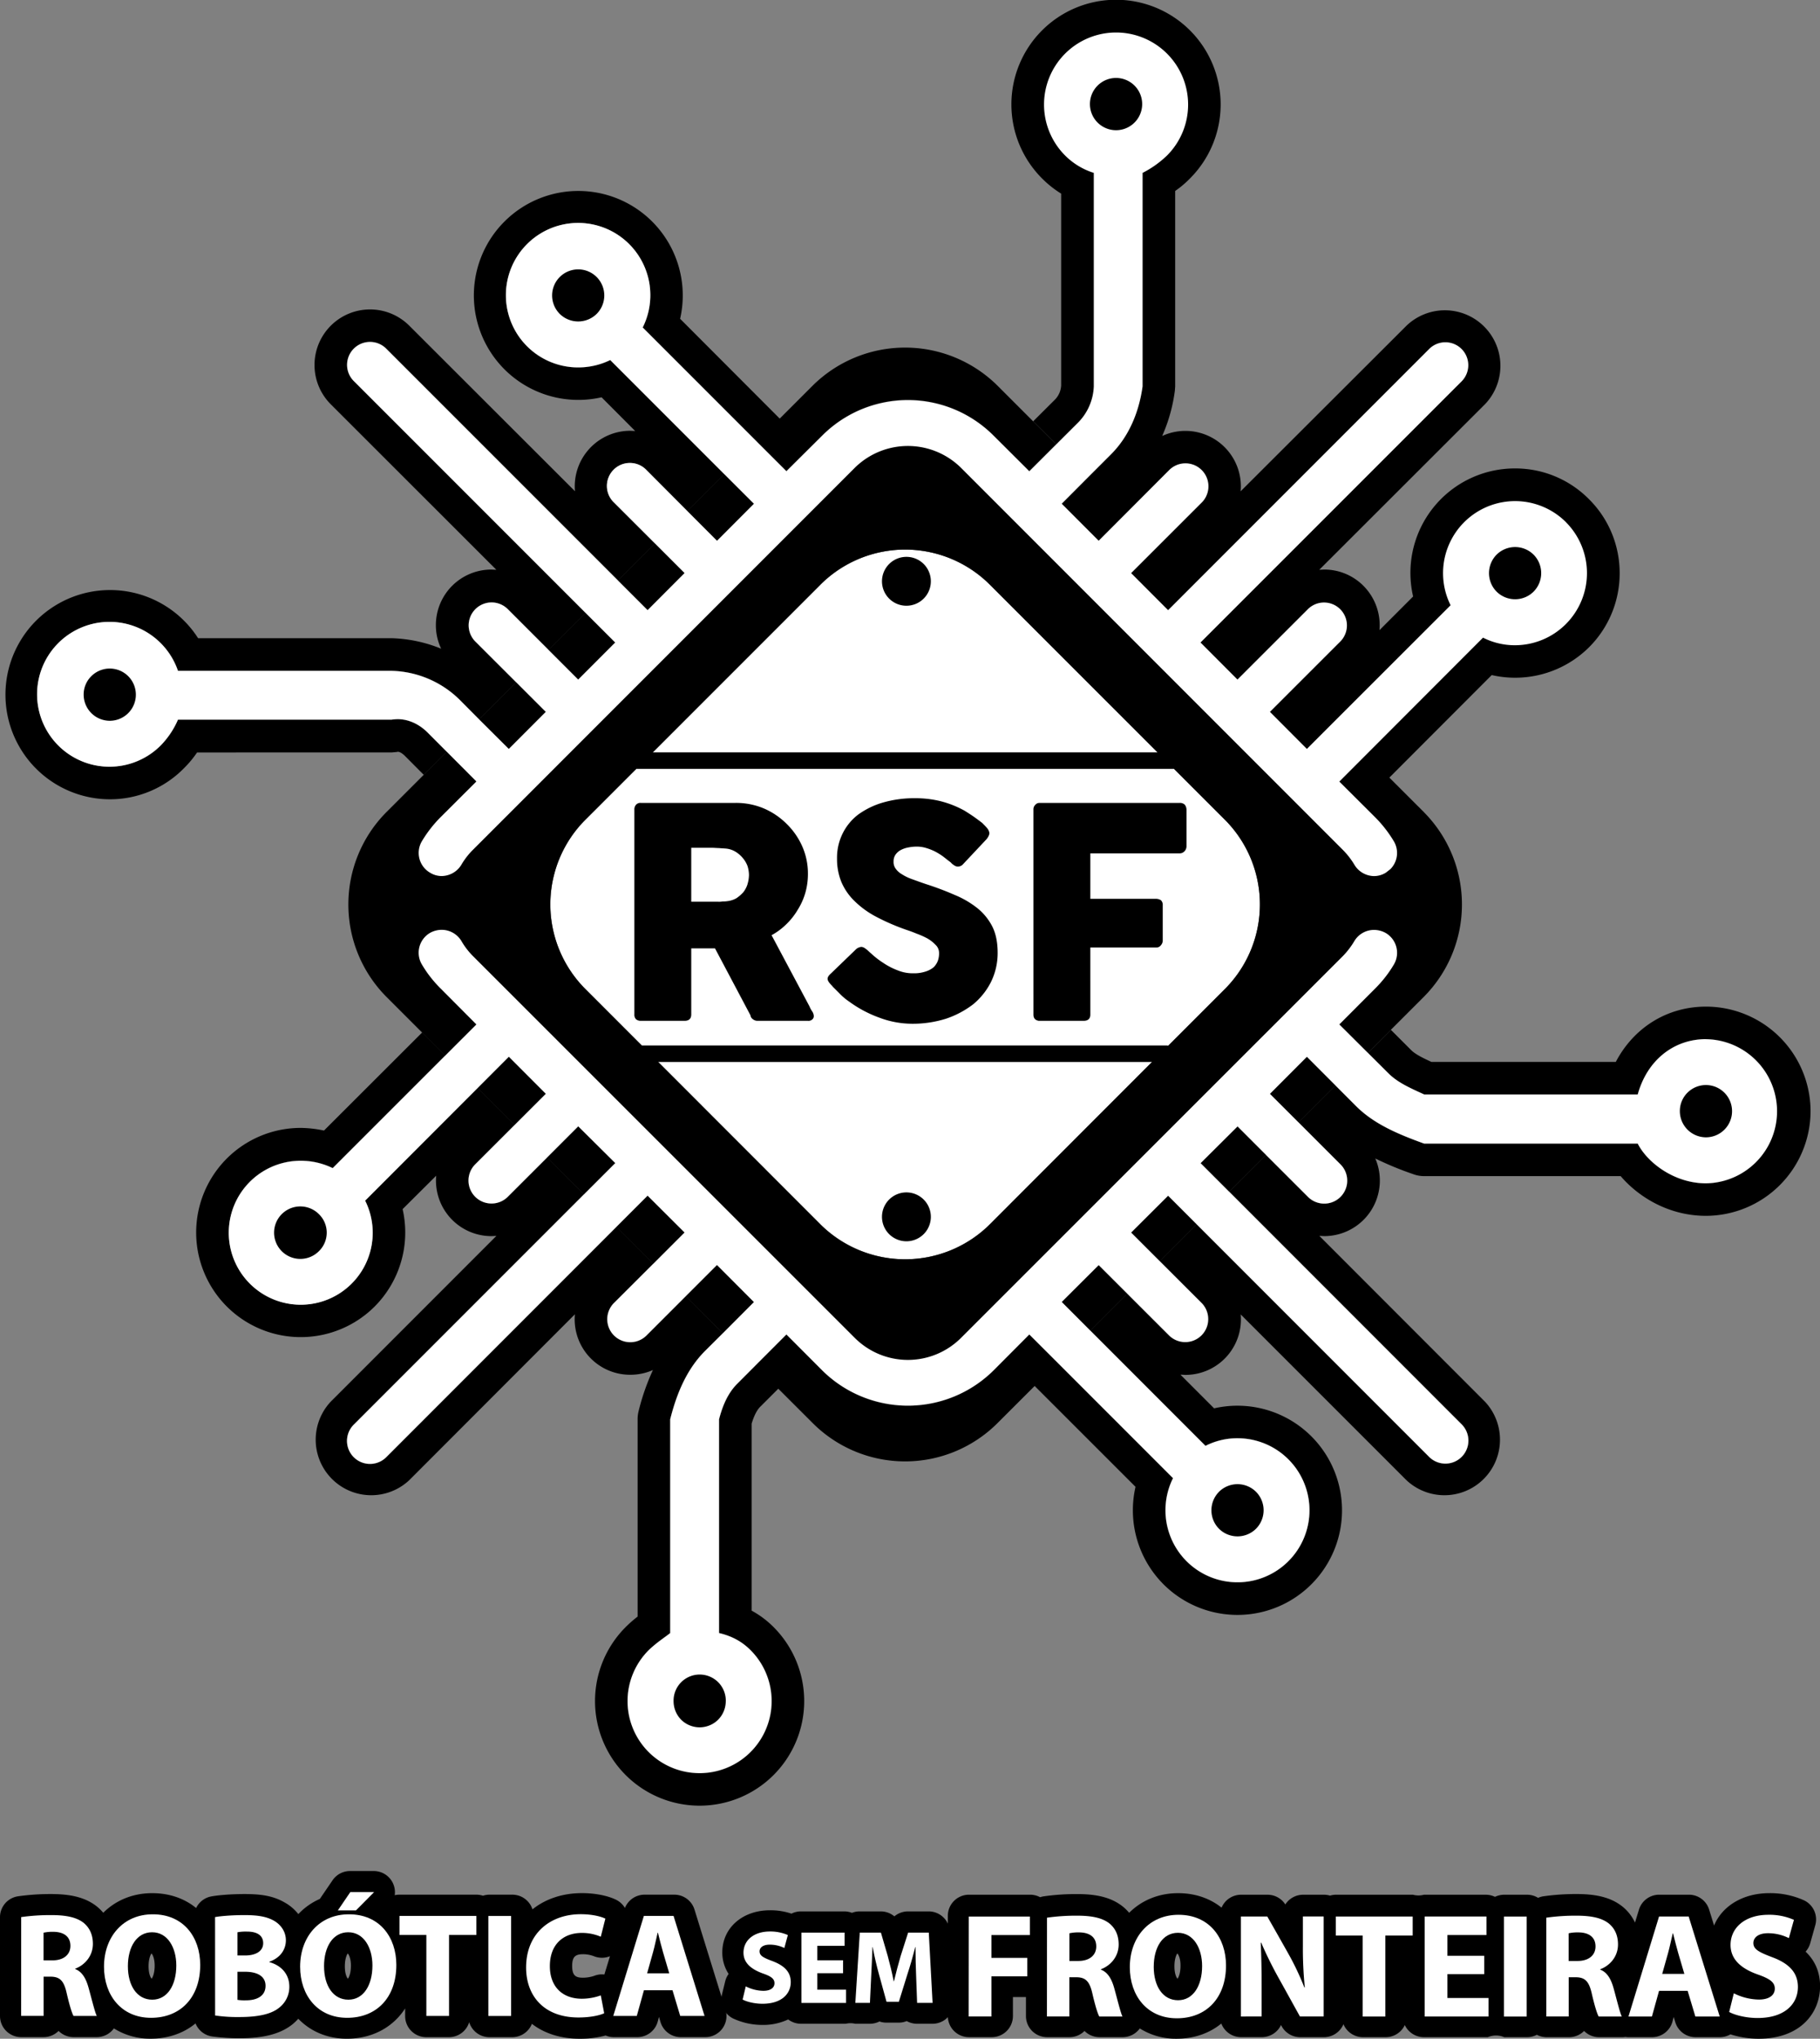 <svg xmlns="http://www.w3.org/2000/svg" viewBox="0 0 1438.23 1610.63"><rect x="0" y="0" width="1438.23" height="1610.63" fill="#808080" stroke="none"/><defs><style>.cls-1,.cls-3{fill:#fff;}.cls-2,.cls-4{fill:#000;}.cls-3,.cls-4{fill-rule:evenodd;}</style></defs><g id="BackGround"><g id="Robótica"><path class="cls-2" d="M737.63,1805.31c-15,0-28-4.24-37.76-11.79a16.72,16.72,0,0,1-15.55,10.56h-18a16.71,16.71,0,0,1-16-11.87,16.71,16.71,0,0,1-16,11.87H616.42a16.72,16.72,0,0,1-16.72-16.71v-6c-9.64,14.9-26,23.92-46.06,23.92-15.46,0-28.82-5.86-38.37-15.78a42.89,42.89,0,0,1-4.61,4.41c-9.5,7.57-22.69,11-41.7,11a162.35,162.35,0,0,1-21.57-1.38,16.71,16.71,0,0,1-13.32-10.34c-9.36,7.7-21.54,12.07-35.52,12.07a53.65,53.65,0,0,1-29-8.14,16.71,16.71,0,0,1-13.54,6.91H337.68a16.71,16.71,0,0,1-11.84-4.91,16.71,16.71,0,0,1-11.85,4.91H296.26a16.71,16.71,0,0,1-16.71-16.71V1709.3a16.7,16.7,0,0,1,14.18-16.52,182.9,182.9,0,0,1,26.36-1.78c16.24,0,27.3,3,35.89,9.72l.31.25a38.27,38.27,0,0,1,4.87,4.82c9.74-9.75,23.19-15.5,38.69-15.5,13.65,0,25.54,4.26,34.69,11.74a16.69,16.69,0,0,1,12-9.16c6-1.12,16.51-1.87,26.2-1.87,12.1,0,22.11,1.12,31.56,6.55a35.72,35.72,0,0,1,11,9.3,51.93,51.93,0,0,1,17-12c.07-.09.13-.19.2-.29l9.85-14.45a16.72,16.72,0,0,1,13.81-7.3h18.77a16.72,16.72,0,0,1,16.54,19.1,17.26,17.26,0,0,1,3.76-.42H656a16.62,16.62,0,0,1,5.21.83,16.51,16.51,0,0,1,5.2-.83h18a16.73,16.73,0,0,1,15.92,11.59c10.2-8.16,23.65-12.82,39.15-12.82,10.27,0,20.35,2,27,5.29a16.69,16.69,0,0,1,6.91,6.44,16.71,16.71,0,0,1,15.52-10.5h23.46a16.7,16.7,0,0,1,16,11.77l24.52,79.13a16.71,16.71,0,0,1-16,21.66H817.52a16.71,16.71,0,0,1-16-11.89l-1.23-4.1-1,3.76a16.7,16.7,0,0,1-16.1,12.23H764.6a16.76,16.76,0,0,1-6.45-1.29A77.85,77.85,0,0,1,737.63,1805.31ZM554.43,1738h-.15c-.2.26-2.22,3.29-2.22,10.07,0,6.57,1.94,9.43,2.42,9.78h0c.62-.7,2.38-3.85,2.38-10.3C556.88,1742,555.21,1738.78,554.43,1738Zm-155.09,0h-.15c-.2.26-2.22,3.29-2.22,10.07,0,6.57,1.94,9.42,2.42,9.78h0c.63-.71,2.38-3.85,2.38-10.3C401.79,1742,400.12,1738.78,399.34,1738Zm340.88.53c-6.37,0-8.52,2.37-8.52,9.37,0,7.73,3,9.19,8.63,9.19a28.7,28.7,0,0,0,8.69-1.44,16.58,16.58,0,0,1,8.13-1.09l4.42-14.45a16.86,16.86,0,0,1-12.36.12A24.44,24.44,0,0,0,740.22,1738.52Z" transform="translate(-279.55 -194.69)"/><path class="cls-3" d="M314,1743.39h7c8.91,0,14.19-4.58,14.19-11.45,0-7.23-5-10.93-13.13-11.11a33.58,33.58,0,0,0-8.11.71v21.85Zm-17.71-34.19a166.78,166.78,0,0,1,23.83-1.58c11.72,0,20,1.76,25.57,6.16,4.67,3.89,7.26,9.35,7.26,16.57,0,10.22-7.15,17.1-13.94,19.57v.35c5.5,2.12,8.55,7.58,10.54,14.8,2.47,8.81,4.94,19.21,6.47,22.21H337.66c-1.29-2.12-3.3-8.82-5.5-18.33-2.2-9.7-5.51-12.69-12.78-12.69H314v31H296.26Z" transform="translate(-279.55 -194.69)"/><path class="cls-3" d="M380.61,1748c0,15.52,7.3,26.44,19.26,26.44s19-11.45,19-27c0-14.1-6.8-26.26-19.12-26.26-12.07,0-19.14,11.45-19.14,26.78Zm57.15-1c0,25.91-15.73,41.77-38.84,41.77-23.45,0-37.18-17.8-37.18-40.36,0-23.62,15.13-41.41,38.48-41.41C424.51,1706.92,437.76,1725.06,437.76,1746.92Z" transform="translate(-279.55 -194.69)"/><path class="cls-3" d="M467.22,1774.59a37.94,37.94,0,0,0,6.92.35c8.09,0,15.25-3.17,15.25-11.45,0-7.94-7.16-11.1-16.06-11.1h-6.11v22.2Zm0-35.07h5.86c9.38,0,14.44-3.88,14.44-9.69,0-6-4.59-9.17-12.68-9.17a35.48,35.48,0,0,0-7.62.53v18.33ZM449.5,1709.2c4.71-.88,14.19-1.58,23.13-1.58,10.89,0,17.64,1.23,23.33,4.4,5.3,3,9.5,8.46,9.5,15.51s-4.11,13.75-13,16.92v.36c9,2.46,15.73,9.16,15.73,19.38a20.74,20.74,0,0,1-8.22,16.74c-5.71,4.58-15.37,7.23-31.09,7.23a121,121,0,0,1-19.35-1.23Z" transform="translate(-279.55 -194.69)"/><path class="cls-3" d="M575.16,1689.47c-5.74,5.81-8.6,8.63-14.33,14.45H546.52c4-5.82,5.92-8.64,9.85-14.45ZM535.63,1748c0,15.52,7.26,26.44,19.23,26.44s19-11.45,19-27c0-14.1-6.8-26.26-19.12-26.26-12.09,0-19.12,11.45-19.12,26.78Zm57.12-1c0,25.91-15.72,41.77-38.84,41.77-23.45,0-37.19-17.8-37.19-40.36,0-23.62,15.14-41.41,38.49-41.41C579.5,1706.92,592.75,1725.06,592.75,1746.92Z" transform="translate(-279.55 -194.69)"/><path class="cls-3" d="M616.47,1723.3H595.22v-15H656v15H634.39v64H616.47Z" transform="translate(-279.55 -194.69)"/><path class="cls-3" d="M683.46,1708.32v79h-18v-79Z" transform="translate(-279.55 -194.69)"/><path class="cls-3" d="M757,1785.16c-3.28,1.59-10.66,3.35-20.28,3.35-27.34,0-41.42-17.09-41.42-39.47,0-27.15,19.25-42.12,43.16-42.12,9.29,0,16.32,1.93,19.48,3.52-1.47,5.64-2.17,8.63-3.63,14.27a37.56,37.56,0,0,0-15-3c-14.2,0-25.24,8.63-25.24,26.25,0,15.69,9.4,25.74,25.34,25.74a44.55,44.55,0,0,0,14.9-2.65C755.4,1776.7,755.93,1779.53,757,1785.16Z" transform="translate(-279.55 -194.69)"/><path class="cls-3" d="M808.41,1753.62l-4.93-16.75c-1.41-4.76-2.8-10.57-4-15.33h-.23c-1.16,4.76-2.33,10.75-3.63,15.33-1.87,6.7-2.82,10.05-4.69,16.75Zm-20,13.39c-2.26,8.11-3.39,12.16-5.64,20.27H764.18c9.67-31.55,14.5-47.41,24.18-79h23.46c9.79,31.55,14.69,47.41,24.49,79H817.08c-2.45-8.11-3.66-12.16-6.09-20.27Z" transform="translate(-279.55 -194.69)"/></g><g id="Sem"><path class="cls-2" d="M882,1794.39a54.48,54.48,0,0,1-23.24-5.15,16.72,16.72,0,0,1-8.69-18.9l2.56-10.4a16.61,16.61,0,0,1,2.71-5.84,30.7,30.7,0,0,1-5-17c0-19.29,15.83-33.28,37.65-33.28a51.63,51.63,0,0,1,17,2.66,16.66,16.66,0,0,1,7.52-1.78h34.18a16.91,16.91,0,0,1,6.1,1.14,16.69,16.69,0,0,1,6.09-1.14h16.67a16.71,16.71,0,0,1,10.76,3.92,16.73,16.73,0,0,1,10.76-3.92h16.34a16.72,16.72,0,0,1,16.69,15.79l3.05,55.35a16.71,16.71,0,0,1-16.69,17.63h-12.23a16.63,16.63,0,0,1-8.15-2.12,16.75,16.75,0,0,1-6.32,1.24H980a16.74,16.74,0,0,1-5.49-.93,16.64,16.64,0,0,1-7.57,1.81H955.38a16.7,16.7,0,0,0-7.53,0H912.53a16.57,16.57,0,0,1-10.12-3.42A46,46,0,0,1,882,1794.39Z" transform="translate(-279.55 -194.69)"/><path class="cls-3" d="M868.88,1763.93a31.59,31.59,0,0,0,13.89,3.52c5.74,0,8.8-2.47,8.8-6s-2.67-5.46-9.28-7.75c-9.14-3.35-15.21-8.29-15.21-16.39,0-9.52,7.88-16.74,20.94-16.74a34.71,34.71,0,0,1,14.13,2.82c-1.11,4-1.67,6.16-2.78,10.22a26.44,26.44,0,0,0-11.58-2.64c-5.41,0-8,2.46-8,5.28,0,3.53,3.14,5.11,10.26,7.75,9.72,3.71,14.38,8.82,14.38,16.57,0,9.17-7.14,17.1-22.35,17.1-6.31,0-12.55-1.59-15.69-3.35C867.37,1770.27,867.88,1768.16,868.88,1763.93Z" transform="translate(-279.55 -194.69)"/><path class="cls-3" d="M945.78,1753.53H925.4v13h22.75V1777H912.84v-55.51H947v10.4H925.4v11.45h20.38Z" transform="translate(-279.55 -194.69)"/><path class="cls-3" d="M1003.51,1755.65c-.25-6.53-.51-14.63-.51-22.74h-.23c-1.73,7-4,15-6.17,21.5-2.68,8.64-4,12.87-6.73,21.68h-9.76c-2.37-8.64-3.57-12.87-5.92-21.5-1.8-6.52-3.69-14.45-5-21.68H969c-.32,7.58-.58,16-1,22.91-.4,8.46-.62,12.69-1,21.15H955.47c1.41-22.2,2.13-33.31,3.52-55.51h16.69c2.15,7.4,3.24,11.1,5.41,18.5,1.73,6.52,3.46,13.39,4.69,19.92H986c1.57-6.53,3.45-13.75,5.27-19.92,2.36-7.4,3.54-11.1,5.91-18.5h16.33c1.22,22.2,1.83,33.31,3,55.51h-12.23C1004,1768.51,1003.85,1764.28,1003.51,1755.65Z" transform="translate(-279.55 -194.69)"/></g><g id="Fronteira"><path class="cls-2" d="M1669.15,1805.31a74.31,74.31,0,0,1-22.14-3.48,16.63,16.63,0,0,1-8.37,2.25h-19.23a16.7,16.7,0,0,1-16-11.89l-1.24-4.1-1,3.76a16.71,16.71,0,0,1-16.1,12.23h-18.55a16.22,16.22,0,0,1-2.51-.19,16,16,0,0,1-2.51.19h-18.31a16.69,16.69,0,0,1-11.84-4.92,16.67,16.67,0,0,1-11.84,4.92h-17.73a16.66,16.66,0,0,1-7.77-1.9,16.62,16.62,0,0,1-7.76,1.9h-18a16.76,16.76,0,0,0-13,0H1404.8a16.72,16.72,0,0,1-15.12-9.58,16.7,16.7,0,0,1-15.12,9.58h-17.94a16.72,16.72,0,0,1-15.43-10.27,16.72,16.72,0,0,1-15.43,10.27H1307a16.74,16.74,0,0,1-14.62-8.61l-.53-1a16.74,16.74,0,0,1-15.13,9.58h-16.42a16.7,16.7,0,0,1-15.62-10.75c-9.35,7.64-21.49,12-35.42,12a53.71,53.71,0,0,1-29-8.14,16.7,16.7,0,0,1-13.53,6.91h-18.31a16.72,16.72,0,0,1-11.85-4.92,16.64,16.64,0,0,1-11.84,4.92H1107a16.71,16.71,0,0,1-16.71-16.71v-15H1080v15a16.72,16.72,0,0,1-16.72,16.71h-18a16.72,16.72,0,0,1-16.72-16.71v-79.14a16.72,16.72,0,0,1,16.72-16.71h48.34a16.66,16.66,0,0,1,7.89,2,15.78,15.78,0,0,1,2.92-.72,182.8,182.8,0,0,1,26.36-1.78c16.23,0,27.3,3,35.88,9.73l.31.24a37.78,37.78,0,0,1,4.88,4.83c9.74-9.76,23.18-15.51,38.69-15.51,13.48,0,25.24,4.15,34.33,11.45a16.73,16.73,0,0,1,15.41-10.22h20.9a16.71,16.71,0,0,1,14.07,7.7,16.7,16.7,0,0,1,14.07-7.7h16.43a17.07,17.07,0,0,1,4.82.7,16.9,16.9,0,0,1,4.81-.7h60.76a16.69,16.69,0,0,0,8.65,0h48.82a16.78,16.78,0,0,1,7.32,1.68,16.74,16.74,0,0,1,7.31-1.68h18A16.58,16.58,0,0,1,1495,1694a16.13,16.13,0,0,1,4.23-1.23,182.76,182.76,0,0,1,26.35-1.78c16.24,0,27.31,3,35.89,9.73l.31.24a36,36,0,0,1,9.81,12.57l3.11-10.19a16.71,16.71,0,0,1,16-11.83h23.47a16.71,16.71,0,0,1,16,11.77l3.9,12.58c6.41-15.43,22.86-25.58,43.72-25.58a65.27,65.27,0,0,1,27.06,5.54,16.72,16.72,0,0,1,9.22,19.72l-4,14.27a16.81,16.81,0,0,1-3.68,6.69c7.6,7.21,11.45,16.38,11.45,27.42C1717.78,1784.53,1702.74,1805.31,1669.15,1805.31ZM1210,1738h-.16c-.2.26-2.21,3.29-2.21,10.07,0,6.57,1.94,9.42,2.42,9.78h0c.62-.7,2.38-3.85,2.38-10.3C1212.49,1742,1210.81,1738.78,1210,1738Zm466.57.4Z" transform="translate(-279.55 -194.69)"/><path class="cls-3" d="M1045.08,1708.78h48.32v14.63H1063v18h28.37V1756H1063v31.72h-18Z" transform="translate(-279.55 -194.69)"/><path class="cls-3" d="M1124.62,1743.86h7.05c8.91,0,14.18-4.59,14.18-11.46,0-7.22-5-10.92-13.15-11.1a33.32,33.32,0,0,0-8.08.7v21.86Zm-17.7-34.19a164.49,164.49,0,0,1,23.79-1.59c11.74,0,20,1.76,25.59,6.17,4.67,3.88,7.26,9.34,7.26,16.56,0,10.23-7.15,17.1-14,19.57v.35c5.51,2.12,8.56,7.58,10.55,14.8,2.47,8.82,4.94,19.21,6.45,22.21h-18.29c-1.29-2.11-3.33-8.81-5.52-18.33-2.22-9.69-5.52-12.69-12.79-12.69h-5.39v31h-17.7Z" transform="translate(-279.55 -194.69)"/><path class="cls-3" d="M1191.27,1748.44c0,15.51,7.26,26.44,19.23,26.44s19-11.46,19-27c0-14.1-6.8-26.26-19.1-26.26-12.09,0-19.12,11.46-19.12,26.79Zm57.12-1.06c0,25.91-15.7,41.77-38.83,41.77-23.46,0-37.19-17.8-37.19-40.36,0-23.61,15.15-41.41,38.48-41.41C1235.14,1707.38,1248.39,1725.53,1248.39,1747.38Z" transform="translate(-279.55 -194.69)"/><path class="cls-3" d="M1260.15,1787.74v-79H1281c6.57,11.46,9.83,17.28,16.4,28.91a217.08,217.08,0,0,1,12.91,27.14h.35a301.05,301.05,0,0,1-1.52-33v-23.09h16.43v79h-18.77c-6.75-12.16-10.12-18.33-16.89-30.49a307.53,307.53,0,0,1-13.73-27.84h-.35c.46,10.57.71,21.67.71,34.54v23.79Z" transform="translate(-279.55 -194.69)"/><path class="cls-3" d="M1356.35,1723.76h-21.22v-15h60.77v15h-21.61v64h-17.94Z" transform="translate(-279.55 -194.69)"/><path class="cls-3" d="M1452.44,1754.25h-29.08v18.86h32.48v14.63H1405.4v-79h48.8v14.63h-30.84v16.39h29.08Z" transform="translate(-279.55 -194.69)"/><path class="cls-3" d="M1486,1708.78v79h-18v-79Z" transform="translate(-279.55 -194.69)"/><path class="cls-3" d="M1519.2,1743.86h7c8.91,0,14.18-4.59,14.18-11.46,0-7.22-5-10.92-13.13-11.1a33.66,33.66,0,0,0-8.1.7v21.86Zm-17.7-34.19a164.8,164.8,0,0,1,23.81-1.59c11.72,0,20,1.76,25.57,6.17,4.69,3.88,7.27,9.34,7.27,16.56,0,10.23-7.16,17.1-14,19.57v.35c5.51,2.12,8.55,7.58,10.55,14.8,2.46,8.82,4.93,19.21,6.46,22.21H1542.9c-1.29-2.11-3.33-8.81-5.52-18.33-2.22-9.69-5.49-12.69-12.77-12.69h-5.41v31h-17.7Z" transform="translate(-279.55 -194.69)"/><path class="cls-3" d="M1610.59,1754.08c-2-6.7-3-10-4.93-16.74-1.39-4.76-2.8-10.58-4-15.34h-.24c-1.17,4.76-2.35,10.76-3.63,15.34-1.89,6.69-2.83,10-4.71,16.74Zm-20,13.39c-2.26,8.11-3.37,12.16-5.63,20.27h-18.53c9.65-31.55,14.48-47.41,24.16-79H1614c9.79,31.55,14.71,47.41,24.53,79h-19.25c-2.43-8.11-3.64-12.16-6.09-20.27Z" transform="translate(-279.55 -194.69)"/><path class="cls-3" d="M1649.68,1769.41a45.56,45.56,0,0,0,19.83,4.94c8.2,0,12.55-3.53,12.55-8.64,0-4.93-3.77-7.76-13.26-11.1-13.07-4.59-21.71-11.81-21.71-23.44,0-13.4,11.26-23.79,29.91-23.79a48.11,48.11,0,0,1,20.18,4c-1.59,5.64-2.38,8.63-4,14.45a36.47,36.47,0,0,0-16.54-3.88c-7.76,0-11.51,3.53-11.51,7.76,0,4.93,4.49,7.22,14.66,11.1,13.89,5.11,20.53,12.51,20.53,23.62,0,13.22-10.2,24.49-31.9,24.49-9,0-18-2.29-22.41-4.76C1647.5,1778.23,1648.22,1775.23,1649.68,1769.41Z" transform="translate(-279.55 -194.69)"/></g><g id="RSF"><path class="cls-4" d="M1247.42,842.21,1207.21,802H782.44l-40.21,40.21a94.6,94.6,0,0,0,0,133.91l44.56,44.59h415c.3,0,.65,0,1,.07l44.66-44.66A94.65,94.65,0,0,0,1247.42,842.21Zm-447.8,191.37,128.2,128.3a95,95,0,0,0,134,0l128.2-128.3Zm262.18-377a94.75,94.75,0,0,0-134,0L795.28,789.17h399.1Z" transform="translate(-279.55 -194.69)"/><path class="cls-3" d="M1194.38,789.17H795.28L927.82,656.62a94.75,94.75,0,0,1,134,0Z" transform="translate(-279.55 -194.69)"/><path class="cls-3" d="M1190,1033.58l-128.2,128.3a95,95,0,0,1-134,0l-128.2-128.3Z" transform="translate(-279.55 -194.69)"/><path class="cls-3" d="M1247.42,976.12l-44.66,44.66c-.3,0-.65-.07-1-.07h-415l-44.56-44.59a94.6,94.6,0,0,1,0-133.91L782.44,802h424.77l40.21,40.21A94.65,94.65,0,0,1,1247.42,976.12Z" transform="translate(-279.55 -194.69)"/><path class="cls-4" d="M1015.14,654a19.31,19.31,0,1,1-19.3-19.39A19.28,19.28,0,0,1,1015.14,654Z" transform="translate(-279.55 -194.69)"/><path class="cls-4" d="M1015.14,1155.91a19.31,19.31,0,1,1-19.3-19.22A19.32,19.32,0,0,1,1015.14,1155.91Z" transform="translate(-279.55 -194.69)"/><path class="cls-4" d="M1404.71,836.22,1377.47,809l-18.24-18.24-25.67-25.67-29.22-29.22-25.6-25.6L1249.51,681l-25.6-25.6-54.86-54.85-29.22-29.23-25.63-25.63-21.26,21.21-28.3-28.19a95.66,95.66,0,0,0-135.31,0L901,566.92l-23.41-23.37L742.27,678.87,713,708.13l-25.6,25.56L658.18,763l-25.63,25.63-18.21,18.21-29.43,29.43a103.54,103.54,0,0,0,0,145.93l28.23,28.23,18.21,18.21L657,1054.22l54.9,54.89L741,1138.24l25.67,25.7,29.16,29.12,25.67,25.67L850.72,1248l25.66,25.67L901,1248.94l28.34,28.41a96.17,96.17,0,0,0,135.31,0l28.3-28.41,22.49,22.45,25.63-25.63,29.19-29.16,25.67-25.7,29.16-29.12L1279.9,1107l25.7-25.71,29.19-29.19,69.92-69.91a103.44,103.44,0,0,0,0-145.93ZM786.79,1020.71l-44.56-44.59a94.6,94.6,0,0,1,0-133.91L782.44,802h424.77l40.21,40.21a94.65,94.65,0,0,1,0,133.91l-44.66,44.66c-.3,0-.65-.07-1-.07ZM1190,1033.58l-128.2,128.3a95,95,0,0,1-134,0l-128.2-128.3ZM795.28,789.17,927.82,656.62a94.75,94.75,0,0,1,134,0l132.58,132.55Z" transform="translate(-279.55 -194.69)"/><path class="cls-4" d="M780.85,996.05a5.09,5.09,0,0,0,1.39,3.94,5.89,5.89,0,0,0,3.7,1.16h34.53c3.47,0,5.33-1.62,5.33-5.1V943.91h18.77l28,52.84a4.48,4.48,0,0,0,2.09,3.24,5.72,5.72,0,0,0,3.47,1.16H918a4.49,4.49,0,0,0,3.24-.93,3.42,3.42,0,0,0,1.39-3,7.36,7.36,0,0,0-1.39-3.71,22.83,22.83,0,0,1-2.09-3.94l-29.88-56.07a51.81,51.81,0,0,0,11.58-8.58,53.94,53.94,0,0,0,9-11.35,52.54,52.54,0,0,0,6-13.2A53.84,53.84,0,0,0,918,885.29a53.12,53.12,0,0,0-4.4-21.78,57,57,0,0,0-12.29-17.84,57.87,57.87,0,0,0-18.07-12.28,56.4,56.4,0,0,0-22.47-4.4H785.94a4.53,4.53,0,0,0-3.7,1.39,5.43,5.43,0,0,0-1.39,3.94V996.05Zm89.43-102.88a20,20,0,0,1-3.24,6.26,27.85,27.85,0,0,1-5.56,4.86,18.73,18.73,0,0,1-7.18,2.32,21.38,21.38,0,0,1-3.71.23,15.47,15.47,0,0,1-3.48.23H825.8V864.44h16c2.09,0,4.18.23,6,.23,1.85.23,3.94.23,6,.46a17.81,17.81,0,0,1,7.18,2.55,22.86,22.86,0,0,1,5.56,4.87,21.17,21.17,0,0,1,3.7,6.25,24.17,24.17,0,0,1,1.17,7,26,26,0,0,1-1.17,7.42Zm92.22,50.28a5.21,5.21,0,0,0-2.31-.7,7.39,7.39,0,0,0-3.94,1.63l-19.93,19.23c-1.85,1.62-2.78,3-2.78,4.4,0,1.16.93,2.79,2.78,4.64,0,.23,0,.23.23.23a.23.23,0,0,0,.23.23c0,.23,0,.23.24.23a.23.23,0,0,0,.23.24l.23.46,5.1,5.09a47.06,47.06,0,0,0,7.88,6.73,94.54,94.54,0,0,0,23.86,12.74,73.88,73.88,0,0,0,26.19,4.86,87.59,87.59,0,0,0,26.41-3.93,73.43,73.43,0,0,0,21.55-11.36,54.65,54.65,0,0,0,14.14-17.61,51.69,51.69,0,0,0,5.32-23.17c0-8.11-1.39-15.06-4.16-20.62a44.67,44.67,0,0,0-11.82-14.6,73.9,73.9,0,0,0-17.85-10.43,233.57,233.57,0,0,0-22.7-8.57c-4.18-1.39-7.88-2.78-11.13-3.94a38.1,38.1,0,0,1-8.11-3.94,15,15,0,0,1-4.86-4.4,8.77,8.77,0,0,1-1.62-5.56,9.21,9.21,0,0,1,1.62-5.56,11.63,11.63,0,0,1,3.94-3.48,20.15,20.15,0,0,1,6-2.08,34,34,0,0,1,7.18-.7,26.08,26.08,0,0,1,7.19,1.16,42.87,42.87,0,0,1,7,2.78,53.75,53.75,0,0,1,6,3.71c1.85,1.39,3.47,2.78,5.09,3.94l1.16.92a12.13,12.13,0,0,0,2.78,2.32,4.63,4.63,0,0,0,3,.93,5.24,5.24,0,0,0,3.94-1.85l17.85-19a10.77,10.77,0,0,0,2.08-2.78,6.62,6.62,0,0,0,.92-2.78,8.17,8.17,0,0,0-1.62-3.71c-1.16-1.38-2.54-2.77-4.17-4.4-1.85-1.39-3.94-3-6.25-4.63s-4.87-3.25-7.42-4.87a79.42,79.42,0,0,0-19.23-7.64,82.41,82.41,0,0,0-20.16-2.32,88.32,88.32,0,0,0-25.49,3.47,63.38,63.38,0,0,0-19.46,9.51,42.42,42.42,0,0,0-12.28,15.06A43.11,43.11,0,0,0,941,873a48,48,0,0,0,3.47,18.54,46.34,46.34,0,0,0,10.43,15.06,72.48,72.48,0,0,0,17.38,12.51,173.25,173.25,0,0,0,24.33,10.43c2.08.69,4.63,1.62,7.41,2.78a66.14,66.14,0,0,1,8.34,3.71,28.69,28.69,0,0,1,6.49,5.09,8.69,8.69,0,0,1,2.78,6.26,17.68,17.68,0,0,1-.93,6.26,14.56,14.56,0,0,1-3.24,5.09,18.84,18.84,0,0,1-6.49,3.48,28.74,28.74,0,0,1-9.73,1.39,31.17,31.17,0,0,1-12.28-2.32,55.06,55.06,0,0,1-11.58-6,66.21,66.21,0,0,1-7.19-5.33c-2.08-1.86-3.71-3.24-4.87-4.4-1.15-.93-2.08-1.63-2.78-2.09Zm133.71,52.83c0,2.78,1.38,4.4,4.17,4.87h35.45c3.47,0,5.33-1.62,5.33-4.87V943.22h52.36a4.39,4.39,0,0,0,3.48-1.85,5.73,5.73,0,0,0,1.39-3.71V909.85a5.09,5.09,0,0,0-1.39-3.93,7,7,0,0,0-3.71-1.16h-52.13V868.84h70.44a5.09,5.09,0,0,0,4.17-1.85,5.73,5.73,0,0,0,1.39-3.71V834.55a6.49,6.49,0,0,0-1.39-4.17,5.45,5.45,0,0,0-3.94-1.39h-111a4.43,4.43,0,0,0-3.25,1.62,4.91,4.91,0,0,0-1.38,3.71Z" transform="translate(-279.55 -194.69)"/></g><path class="cls-4" d="M1114.2,545.71l-21.26,21.21-28.3-28.19a95.66,95.66,0,0,0-135.31,0L901,566.92l-23.41-23.37-90.14-90.14a57.07,57.07,0,1,0-51,31.55,57.85,57.85,0,0,0,25.32-5.82l90.11,90.11-29.16,29.16L790.42,566a18.17,18.17,0,1,0-25.64,25.74L797.09,624l-29.23,29.23L584.77,470.14a18.11,18.11,0,0,0-25.66,25.57L742.27,678.87,713,708.13l-32.31-32.31a18.11,18.11,0,0,0-25.66,25.56l32.37,32.31L658.18,763,643,747.72a79.38,79.38,0,0,0-54-23.06H420.2a57.21,57.21,0,1,0-13.69,59,67.45,67.45,0,0,0,13.69-20.43H589a38.41,38.41,0,0,1,4.83-.38c8.86,0,17.08,4.08,23.48,10.41l15.26,15.29-18.21,18.21-15.26-15.33c-.86-.72-3.08-2.84-5.27-2.84l-.69.17-4.14.38H435.29a83.68,83.68,0,0,1-10.57,12.66,81.83,81.83,0,0,1-58.42,24.33,82.65,82.65,0,1,1,69.81-127.24H589.74a112.11,112.11,0,0,1,38.43,8.28A42.77,42.77,0,0,1,624,688.69a43.87,43.87,0,0,1,43.87-44.05l3.9.18L540.9,514.05a43.91,43.91,0,0,1,0-62A43.87,43.87,0,0,1,603,452L733.92,582.77A43.87,43.87,0,0,1,777.58,535l3.9.17-26.55-26.62A82.54,82.54,0,1,1,817,446.53l78.71,78.85,26.15-26.15a103.75,103.75,0,0,1,145.82,0l28.3,28.3Z" transform="translate(-279.55 -194.69)"/><path class="cls-4" d="M1535.3,706a82.83,82.83,0,0,1-76.93,22l-80.9,81-3.08,3.08,10.06,10.06a120.39,120.39,0,0,1,18.75,24.13,44,44,0,0,1-6.7,53.42,51.76,51.76,0,0,1-8.76,6.67c-1,.59-2,1.13-3,1.65a43.1,43.1,0,0,1-19.34,4.55,44,44,0,0,1-37.78-21.7,43.63,43.63,0,0,0-5.23-6.71L1020.77,582.6a33.65,33.65,0,0,0-47.6,0L671.53,884.13a40.82,40.82,0,0,0-5.24,6.71,44,44,0,0,1-37.81,21.7A43.06,43.06,0,0,1,609.17,908c-1-.52-2-1.06-3-1.65a43.82,43.82,0,0,1-15.47-60.09,120.61,120.61,0,0,1,18.72-24.13l10.09-10.06-5.2-5.27,18.21-18.21-15.26-15.29c-6.4-6.33-14.62-10.41-23.48-10.41a38.41,38.41,0,0,0-4.83.38H420.2a67.45,67.45,0,0,1-13.69,20.43,56.76,56.76,0,1,1,13.69-59H589a79.38,79.38,0,0,1,54,23.06L658.18,763l29.26-29.26-32.37-32.31a18.11,18.11,0,0,1,25.66-25.56L713,708.13l29.23-29.26L559.11,495.71a18.11,18.11,0,0,1,25.66-25.57L767.86,653.27,797.09,624l-32.31-32.27A18.17,18.17,0,0,1,790.42,566l32.3,32.38,29.16-29.16-90.11-90.11A57.85,57.85,0,0,1,736.45,485a56.87,56.87,0,1,1,51-31.55l90.14,90.14L901,566.92l28.34-28.19a95.66,95.66,0,0,1,135.31,0l28.3,28.19,21.26-21.21L1096,527.53l17.42-17.35a17.25,17.25,0,0,0,4.69-10.95V347.66a82.53,82.53,0,0,1-15.09-12,82.68,82.68,0,1,1,116.9,0,79.54,79.54,0,0,1-11.7,9.89V500l-.27,3.53a130,130,0,0,1-10,35.59,43.84,43.84,0,0,1,62,43.7L1391,452a43.88,43.88,0,0,1,62.08,62L1322.1,644.82l3.9-.18a43.62,43.62,0,0,1,31,12.87,44.13,44.13,0,0,1,12.66,35l26.59-26.6a82.52,82.52,0,0,1,80.53-101.16,81.84,81.84,0,0,1,58.48,24.34C1567.54,621.2,1567.54,673.73,1535.3,706Z" transform="translate(-279.55 -194.69)"/><path class="cls-3" d="M1517.1,607.27a56.92,56.92,0,0,0-91.24,65.57l-92.3,92.23-21.25,21.26-29.19-29.27,21.22-21.21,34.49-34.47a18.1,18.1,0,0,0-25.63-25.56l-34.46,34.43-21.29,21.28-29.19-29.26,206.57-206.56a18.12,18.12,0,0,0-25.67-25.57L1223.91,655.42l-21.28,21.29-29.2-29.26,21.26-21.25,34.46-34.43A18.16,18.16,0,0,0,1203.52,566l-34.47,34.54-21.28,21.32-29.19-29.23,21.25-21.32,17.45-17.45c14.44-14.31,22.35-33.51,25.19-53.94V331.27a80.42,80.42,0,0,0,19.3-13.72,56.93,56.93,0,1,0-80.52,0,55.54,55.54,0,0,0,22.65,13.72V500a43,43,0,0,1-12.25,28.37l-17.45,17.39-21.26,21.21-28.3-28.19a95.66,95.66,0,0,0-135.31,0L901,566.92l-23.41-23.37-90.14-90.14a57.07,57.07,0,1,0-51,31.55,57.85,57.85,0,0,0,25.32-5.82l90.11,90.11,23.44,23.41-29.15,29.23-23.45-23.48L790.42,566a18.17,18.17,0,1,0-25.64,25.74L797.09,624l23.41,23.41-29.19,29.26-23.45-23.44L584.77,470.14a18.11,18.11,0,0,0-25.66,25.57L742.27,678.87l23.4,23.4-29.22,29.26-55.72-55.71a18.11,18.11,0,0,0-25.66,25.56l32.37,32.31,23.38,23.37-29.2,29.27L658.18,763,643,747.72a79.38,79.38,0,0,0-54-23.06H420.2a57.21,57.21,0,1,0-13.69,59,67.45,67.45,0,0,0,13.69-20.43H589a38.41,38.41,0,0,1,4.83-.38c8.86,0,17.08,4.08,23.48,10.41l15.26,15.29L656,812.06l-28.27,28.2a98.7,98.7,0,0,0-14.79,19,18.11,18.11,0,0,0,6.4,24.84,17.48,17.48,0,0,0,9.18,2.67,18.43,18.43,0,0,0,15.67-9,57.4,57.4,0,0,1,9.17-11.8L955,564.29a59.69,59.69,0,0,1,84,0L1340.61,866a61.28,61.28,0,0,1,9.21,11.8,18.31,18.31,0,0,0,15.6,9,17.68,17.68,0,0,0,9.24-2.67l3.6-2.8a18.09,18.09,0,0,0,2.77-22,98.31,98.31,0,0,0-14.79-19l-28.3-28.2,21.29-21.32,92.26-92.37a55.57,55.57,0,0,0,25.36,6,57,57,0,0,0,40.25-97.13Zm-376.24-329.9a20.64,20.64,0,1,1,41.27,0,20.64,20.64,0,0,1-41.27,0ZM751.06,442.66a20.78,20.78,0,0,1-29.19,0,20.61,20.61,0,1,1,29.19,0ZM366.3,764.11a20.69,20.69,0,0,1-20.64-20.6,20.33,20.33,0,0,1,6.06-14.64,20.63,20.63,0,1,1,14.58,35.24Zm1125.13-102a20.78,20.78,0,0,1-29.19,0,20.76,20.76,0,0,1,0-29.26,20.78,20.78,0,0,1,29.19,0A20.76,20.76,0,0,1,1491.43,662.1Z" transform="translate(-279.55 -194.69)"/><path class="cls-4" d="M1710.32,1072.56a82.9,82.9,0,0,1-82.65,82.65c-29.12,0-53.11-14.65-67.42-31.38H1405a24.81,24.81,0,0,1-8.76-1.58,259.27,259.27,0,0,1-29.88-12.35,43.93,43.93,0,0,1-40.28,61.33l-3.93-.18L1453,1302a43.89,43.89,0,0,1-62.08,62L1260,1233.1a43.86,43.86,0,0,1-43.67,47.77l-3.94-.2,26.6,26.62a82.64,82.64,0,1,1-40,139,82.81,82.81,0,0,1-22.11-77l-79.7-79.67-29.47,29.43a103.23,103.23,0,0,1-145.82,0l-27.31-27.27-14.07,14.06c-2.77,2.64-5.06,7.22-7,13.55v147.71a74.61,74.61,0,0,1,17.35,13,82.65,82.65,0,1,1-116.9,0,98,98,0,0,1,9.45-8.29v-156a25.91,25.91,0,0,1,.75-6.16,178.88,178.88,0,0,1,11.36-32.62,44.25,44.25,0,0,1-18,3.73,43.8,43.8,0,0,1-43.66-47.77L603,1364a43.89,43.89,0,0,1-62.08-62l130.9-130.94-3.9.18a43.83,43.83,0,0,1-43.67-47.74l-26.55,26.41a82.83,82.83,0,0,1-22.15,77,82.64,82.64,0,1,1-58.45-141.17,93.11,93.11,0,0,1,18.48,2.09l77.58-77.48,18.21,18.21-88.94,88.91a57.34,57.34,0,0,0-25.33-5.82,56.87,56.87,0,1,0,51,31.52l88.91-89,29.2,29.19-31.11,31.07a18.14,18.14,0,0,0,12.83,31,18.09,18.09,0,0,0,12.83-5.27l31.15-31.11L741,1138.24,559.11,1320.16a18.17,18.17,0,0,0,25.66,25.74l181.93-182,29.16,29.12-31.08,31a18.16,18.16,0,1,0,25.64,25.73l31.11-31.1L850.72,1248l-14.07,14c-14.41,14.48-22.35,33.51-27.48,53.94v168.85c-3.11,2.64-10.68,7.39-17,13.55a56.91,56.91,0,0,0-16.7,40.39,56.93,56.93,0,1,0,97.22-40.39c-6.36-6.33-13.89-10.91-24.91-13.55V1315.92c2.77-10.75,7-20.77,14.51-28.2l14.06-14.1L901,1248.94l28.34,28.41a96.17,96.17,0,0,0,135.31,0l28.3-28.41,22.49,22.45,91.06,91.07a56.9,56.9,0,1,0,51-31.55,55.76,55.76,0,0,0-25.33,6l-91.1-91.14,29.19-29.16,33.27,33.23a18.16,18.16,0,0,0,25.63-25.73l-33.23-33.2,29.16-29.12,184.08,184.12a18.18,18.18,0,0,0,25.67-25.74l-184-184.08L1279.9,1107l33.3,33.26a18.16,18.16,0,0,0,25.63-25.74l-33.23-33.23,29.19-29.19,16.23,16.26c14.37,14.44,33.57,22.38,53.93,29.77h168.79c7.59,15,28.88,31.38,53.93,31.38a56.93,56.93,0,0,0,0-113.85c-25.05,0-46.34,16.22-53.93,43.7H1405c-10.68-4.93-20.74-9.17-28.3-16.74l-16.22-16.15,18.2-18.21,16.22,16.23c3.26,3.14,9,6,15.82,9.13h145.68c14.24-27.14,40.59-43.7,71.32-43.7A82.74,82.74,0,0,1,1710.32,1072.56Z" transform="translate(-279.55 -194.69)"/><path class="cls-4" d="M1684.58,1072.56a57.07,57.07,0,0,1-56.91,56.91c-25.05,0-46.34-16.39-53.93-31.38H1405c-20.36-7.39-39.56-15.33-53.93-29.77l-16.23-16.26-29.19,29.19,33.23,33.23a18.16,18.16,0,0,1-25.63,25.74L1279.9,1107l-29.12,29.12,184,184.08a18.18,18.18,0,0,1-25.67,25.74l-184.08-184.12-29.16,29.12,33.23,33.2a18.16,18.16,0,1,1-25.63,25.73l-33.27-33.23-29.19,29.16,91.1,91.14a55.76,55.76,0,0,1,25.33-6,56.87,56.87,0,1,1-51,31.55l-91.06-91.07-22.49-22.45-28.3,28.41a96.17,96.17,0,0,1-135.31,0L901,1248.94l-24.61,24.68-14.06,14.1c-7.56,7.43-11.74,17.45-14.51,28.2v168.85c11,2.64,18.55,7.22,24.91,13.55a57,57,0,1,1-80.52,0c6.29-6.16,13.86-10.91,17-13.55V1315.92c5.13-20.43,13.07-39.46,27.48-53.94l14.07-14-29.19-29.22-31.11,31.1a18.16,18.16,0,1,1-25.64-25.73l31.08-31-29.16-29.12-181.93,182a18.17,18.17,0,1,1-25.66-25.74L741,1138.24l-29.15-29.13-31.15,31.11a18.25,18.25,0,0,1-25.66,0,18.31,18.31,0,0,1,0-25.74l31.11-31.07L657,1054.22l-88.91,89a56.4,56.4,0,1,1-25.66-25.7l88.94-88.91-18.21-18.21,6.4-6.4-10.09-10.2a121.65,121.65,0,0,1-18.72-24.16,43.92,43.92,0,0,1,15.47-60.09,29.81,29.81,0,0,1,3-1.54,43.88,43.88,0,0,1,38.57,0h0a43.88,43.88,0,0,1,18.51,17,30.26,30.26,0,0,0,5.24,6.71l301.64,301.7a33.58,33.58,0,0,0,47.6,0l301.64-301.7a31.76,31.76,0,0,0,5.23-6.71,44.14,44.14,0,0,1,18.52-17h0a44.05,44.05,0,0,1,19.23-4.48h0a44.32,44.32,0,0,1,19.3,4.45,28.91,28.91,0,0,1,3,1.54,43.93,43.93,0,0,1,15.46,60.09,121.43,121.43,0,0,1-18.75,24.16l-10.06,10.2,4.24,4.24-18.2,18.21,16.22,16.15c7.56,7.57,17.62,11.81,28.3,16.74h168.79c7.59-27.48,28.88-43.7,53.93-43.7A57,57,0,0,1,1684.58,1072.56Z" transform="translate(-279.55 -194.69)"/><path class="cls-3" d="M1627.67,1015.62c-25.05,0-46.34,16.22-53.93,43.7H1405c-10.68-4.93-20.74-9.17-28.3-16.74l-16.22-16.15L1337.94,1004l28.3-28.37a94.64,94.64,0,0,0,14.82-19,18.16,18.16,0,0,0-6.4-24.84,19.15,19.15,0,0,0-9.24-2.47,18.11,18.11,0,0,0-15.6,8.8,62.74,62.74,0,0,1-9.21,12L1039,1251.61a59.35,59.35,0,0,1-84,0L653.36,950.05a57.54,57.54,0,0,1-9.21-12,18.24,18.24,0,0,0-15.67-8.8,19,19,0,0,0-9.18,2.47,18.15,18.15,0,0,0-6.4,24.84,93.78,93.78,0,0,0,14.79,19L656,1004l-24.61,24.61-88.94,88.91a57.34,57.34,0,0,0-25.33-5.82,56.87,56.87,0,1,0,51,31.52l88.91-89,24.64-24.68,29.2,29.26-24.64,24.61-31.11,31.07a18.14,18.14,0,0,0,12.83,31,18.09,18.09,0,0,0,12.83-5.27l31.15-31.11,24.57-24.57,29.22,29L559.11,1320.16a18.17,18.17,0,0,0,25.66,25.74l181.93-182,24.61-24.61,29.19,29.09-24.64,24.64-31.08,31a18.16,18.16,0,1,0,25.64,25.73l31.11-31.1,24.6-24.58,29.19,29.26L850.72,1248l-14.07,14c-14.41,14.48-22.35,33.51-27.48,53.94v168.85c-3.11,2.64-10.68,7.39-17,13.55a56.91,56.91,0,0,0-16.7,40.39,56.93,56.93,0,1,0,97.22-40.39c-6.36-6.33-13.89-10.91-24.91-13.55V1315.92c2.77-10.75,7-20.77,14.51-28.2l14.06-14.1L901,1248.94l28.34,28.41a96.17,96.17,0,0,0,135.31,0l28.3-28.41,22.49,22.45,91.06,91.07a56.9,56.9,0,1,0,51-31.55,55.76,55.76,0,0,0-25.33,6l-91.1-91.14-22.48-22.52,29.19-29.09,22.48,22.45,33.27,33.23a18.16,18.16,0,0,0,25.63-25.73l-33.23-33.2-22.49-22.48,29.2-29.09,22.45,22.45,184.08,184.12a18.18,18.18,0,0,0,25.67-25.74l-184-184.08-22.49-22.49,29.16-29L1279.9,1107l33.3,33.26a18.16,18.16,0,0,0,25.63-25.74l-33.23-33.23-22.48-22.45,29.19-29.26,22.48,22.52,16.23,16.26c14.37,14.44,33.57,22.38,53.93,29.77h168.79c7.59,15,28.88,31.38,53.93,31.38a56.93,56.93,0,0,0,0-113.85ZM531.69,1183a20.73,20.73,0,1,1,0-29A20.38,20.38,0,0,1,531.69,1183Zm321.39,355.68a20.92,20.92,0,0,1-6.06,14.61,20.78,20.78,0,0,1-29.19,0,21,21,0,0,1-6-14.61,20.64,20.64,0,1,1,41.27,0Zm389.79-165.5a20.78,20.78,0,0,1,29.19,0,20.74,20.74,0,0,1,0,29.26,20.78,20.78,0,0,1-29.19,0A20.76,20.76,0,0,1,1242.87,1373.21Zm384.8-280a20.69,20.69,0,0,1-20.64-20.6,20.44,20.44,0,0,1,6-14.65,20.65,20.65,0,1,1,14.61,35.25Z" transform="translate(-279.55 -194.69)"/></g></svg>